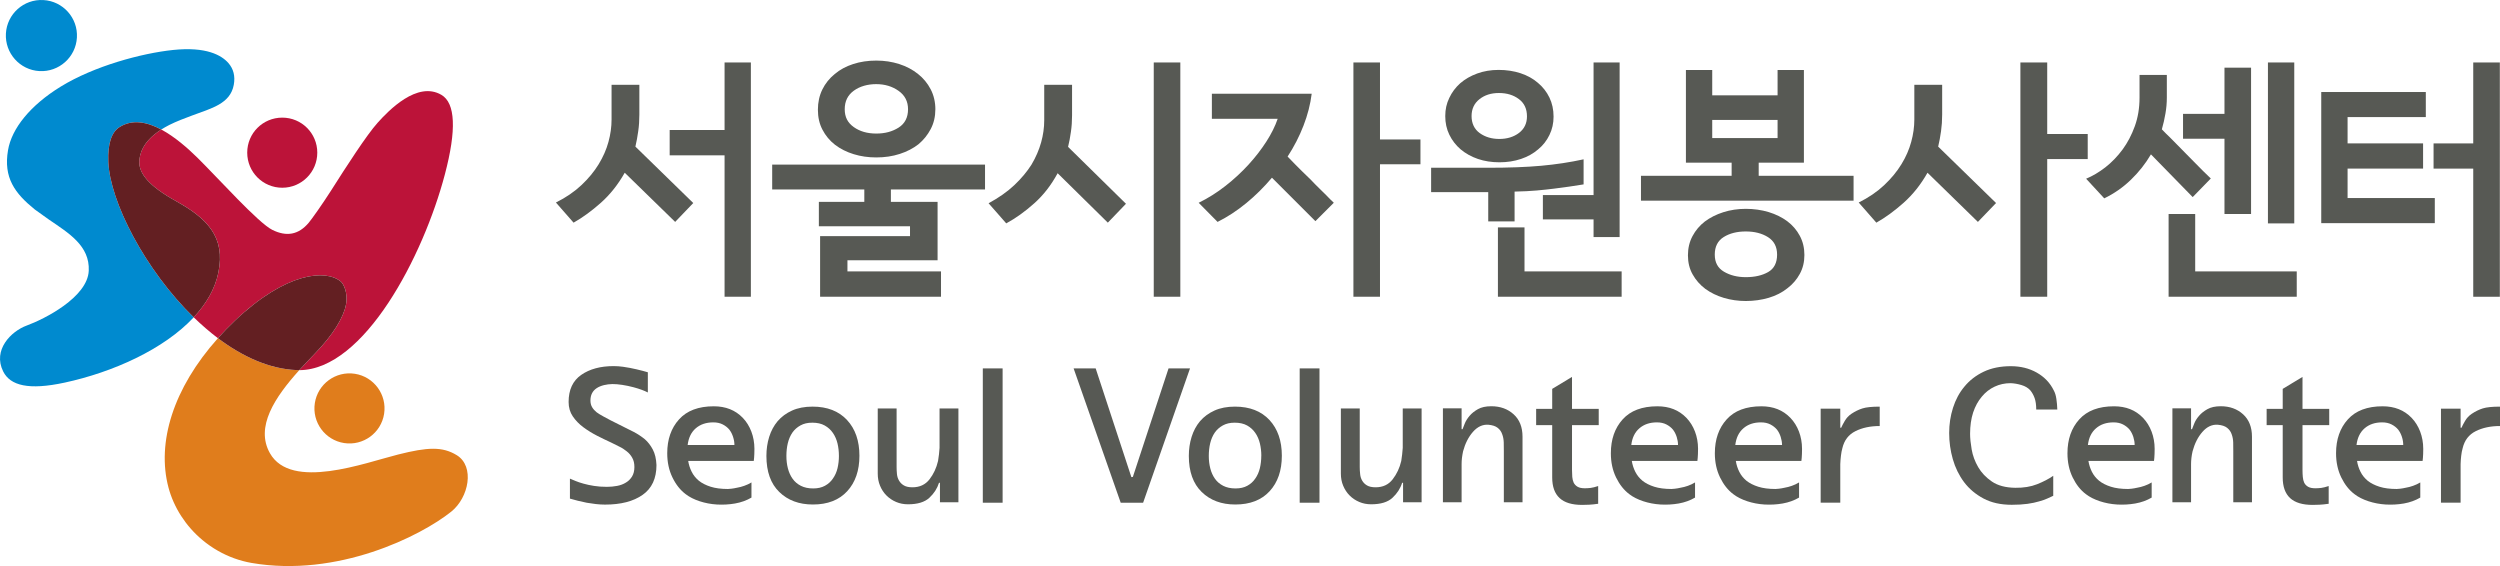 <?xml version="1.0" encoding="UTF-8"?>
<svg id="Layer_2" data-name="Layer 2" xmlns="http://www.w3.org/2000/svg" viewBox="0 0 1329.38 301">
  <defs>
    <style>
      .cls-1 {
        fill: #008acf;
      }

      .cls-2 {
        fill: #bc1339;
      }

      .cls-3 {
        fill: #e07d1c;
      }

      .cls-4 {
        fill: #575954;
      }

      .cls-5 {
        fill: #631f22;
      }
    </style>
  </defs>
  <g id="Layer_1-2" data-name="Layer 1">
    <g>
      <g>
        <path class="cls-2" d="m168.72,81.17c0,10.3-8.32,18.66-18.63,18.66s-18.63-8.35-18.63-18.66,8.31-18.62,18.63-18.62,18.63,8.34,18.63,18.62Z"/>
        <path class="cls-1" d="m40.9,19.97c-.59,10.44-9.53,18.41-19.94,17.83-10.41-.59-18.39-9.52-17.82-19.94C3.71,7.42,12.64-.56,23.08.03c10.41.58,18.41,9.5,17.82,19.94Z"/>
        <path class="cls-3" d="m204.25,220.06c-1.59,10.16-11.11,17.11-21.28,15.53-10.17-1.58-17.13-11.11-15.55-21.29,1.59-10.16,11.13-17.12,21.29-15.54,10.16,1.58,17.13,11.13,15.54,21.3Z"/>
        <path class="cls-1" d="m57.6,85.99c-.37-9.68,1.74-15.72,5.98-18.43,6.78-4.31,14.64-2.72,22.19,1.31,1.27-.8,2.68-1.62,4.23-2.41,3.91-1.96,8.04-3.51,12.05-5,10.29-3.86,20.43-6.22,22.27-16.38.84-4.6-.17-8.48-2.89-11.58-3.68-4.17-11.75-8.77-29.4-6.93-16.74,1.76-41.94,8.53-59.75,19.49-16.18,9.94-26.06,22.25-28.01,33.79-2.51,14.64,3.58,22.91,14.21,31.52l7.36,5.27c10.73,7.34,21.95,14.01,21.36,27.32-.63,14.16-23.7,25.76-32.97,29.14-8.35,3.05-18.22,12.99-12.54,24.4,3.77,7.58,13.61,10.08,32.72,5.95,25.6-5.53,52.72-17.67,68.6-34.71-25.95-25.3-44.55-61.61-45.4-82.73Z"/>
        <path class="cls-2" d="m124.83,170.61c27.52-26.2,48.71-27.43,56.44-20.86,1.25,1.07,3.95,5.8,2.7,12.28-1.28,6.72-6.72,15.92-16.68,26.15-2.72,2.82-5.48,5.71-8.14,8.66,34.49-.17,65.94-60.57,77.4-104.07,6.27-23.71,5.64-37.96-1.84-42.33-12.9-7.54-28.16,8.46-33.88,14.81-5.76,6.37-16.77,23.45-24.89,36.25-4.76,7.47-10.36,15.27-11.73,16.89-5.46,6.55-11.91,7.56-19.39,3.86-7.41-3.64-28.77-27.45-39.75-38.3-5.33-5.25-12.16-11.24-19.3-15.07-10.6,6.77-11.49,13.82-11.68,16.8-.38,6.5,5.18,13.34,19.61,21.32,16.28,9.03,26.32,18.94,22.42,37.89-1.75,8.73-6.47,16.71-13.12,23.83,4.13,4.01,8.44,7.75,12.88,11.12,2.79-3.13,5.76-6.2,8.94-9.22Z"/>
        <path class="cls-5" d="m93.7,107c-14.43-7.98-19.99-14.82-19.61-21.32.19-2.98,1.07-10.03,11.68-16.8-7.55-4.03-15.4-5.62-22.19-1.31-4.24,2.71-6.35,8.75-5.98,18.43.85,21.12,19.45,57.43,45.4,82.73,6.65-7.13,11.37-15.11,13.12-23.83,3.89-18.95-6.15-28.86-22.42-37.89Z"/>
        <path class="cls-3" d="m242.86,242.03c-7.61-4.66-15.48-4.29-31.12-.35-17.69,4.42-56.95,19.3-68.22-.71-7.86-13.96,2.6-29.68,15.62-44.14-.43,0-.87,0-1.31-.02-14.52-.57-28.84-7.12-41.94-16.97-23.91,26.71-32.6,55.57-26.32,79.34,2.84,10.68,9.24,20.62,18.05,27.96,2.58,2.16,5.35,4.08,8.23,5.72,5.58,3.19,11.64,5.39,17.9,6.48,45.72,7.89,89.92-14.25,106.19-27.26,9.37-7.51,12.65-24.09,2.91-30.06Z"/>
        <path class="cls-5" d="m159.14,196.84c2.66-2.95,5.42-5.83,8.14-8.66,9.96-10.23,15.4-19.42,16.68-26.15,1.25-6.48-1.45-11.21-2.7-12.28-7.73-6.57-28.91-5.34-56.44,20.86-3.19,3.03-6.15,6.1-8.94,9.22,13.1,9.85,27.42,16.4,41.94,16.97.44.02.88.02,1.31.02Z"/>
      </g>
      <g>
        <path class="cls-4" d="m368.64,107.96l-9.62,10.04-26.82-26.15c-3.51,6.24-7.74,11.55-12.61,15.91-4.9,4.36-9.76,7.92-14.59,10.64l-9.39-10.71c5.29-2.63,9.79-5.71,13.54-9.23,3.75-3.53,6.81-7.22,9.18-11.11,2.36-3.87,4.12-7.83,5.22-11.89,1.1-4.04,1.65-8,1.65-11.88v-18.49h14.78v15.84c0,3.09-.19,6.03-.6,8.85-.38,2.82-.9,5.55-1.5,8.18l30.76,29.99Zm30.64,49.84h-13.99v-75.2h-29.19v-13.47h29.19v-35.92h13.99v124.58Z"/>
        <path class="cls-4" d="m523.78,100.75h-50.05v6.6h24.83v31.03h-47.93v5.94h49.75v13.48h-64.29v-32.22h47.81v-5.28h-48.47v-12.94h24.17v-6.6h-48.99v-13.22h113.18v13.22Zm-26.41-42.53c0,3.79-.81,7.24-2.44,10.37-1.64,3.13-3.81,5.83-6.54,8.12-2.82,2.2-6.14,3.92-9.96,5.15-3.83,1.24-7.99,1.86-12.49,1.86-4.23,0-8.22-.57-11.94-1.72-3.75-1.14-7.08-2.81-9.98-5.01-2.82-2.2-5.04-4.87-6.66-8-1.65-3.12-2.44-6.66-2.44-10.63s.79-7.55,2.36-10.76c1.58-3.22,3.79-5.96,6.62-8.26,2.72-2.29,5.97-4.05,9.76-5.28,3.78-1.23,7.89-1.84,12.29-1.84s8.38.62,12.22,1.84c3.83,1.23,7.15,3,9.97,5.28,2.82,2.2,5.06,4.91,6.74,8.13,1.67,3.21,2.51,6.8,2.51,10.76Zm-14.52-.13c0-4.14-1.67-7.4-5.02-9.77-3.36-2.38-7.31-3.58-11.89-3.58s-8.74,1.17-11.94,3.5c-3.22,2.34-4.82,5.61-4.82,9.84s1.6,7.22,4.82,9.5c3.2,2.29,7.19,3.44,11.94,3.44s8.54-1.06,11.89-3.16c3.34-2.12,5.02-5.39,5.02-9.78Z"/>
        <path class="cls-4" d="m598.73,108.36l-9.64,10.04-26.69-26.29c-3.43,6.35-7.58,11.69-12.48,16.04-4.88,4.37-9.84,7.91-14.85,10.63l-9.39-10.7c5.37-2.9,9.94-6.11,13.67-9.62,3.74-3.53,6.79-7.19,9.18-10.97,2.29-3.88,3.98-7.79,5.09-11.76,1.1-3.96,1.65-7.87,1.65-11.75v-18.89h14.8v16.24c0,3.07-.2,6.01-.61,8.78-.38,2.78-.88,5.45-1.51,7.99l30.77,30.24Zm28.91,49.44h-14.13V33.22h14.13v124.58Z"/>
        <path class="cls-4" d="m699.47,117.6l-23.11-23.11c-4.23,5.02-8.79,9.53-13.68,13.54-4.87,4-9.96,7.33-15.24,9.97l-10.04-10.17c5.03-2.47,9.77-5.45,14.26-8.98,4.5-3.52,8.59-7.31,12.29-11.36,3.61-3.96,6.76-8.04,9.45-12.22,2.69-4.18,4.68-8.21,6.01-12.09h-34.99v-13.34h53.08c-.7,5.64-2.16,11.3-4.36,16.97-2.2,5.68-5.01,11.17-8.45,16.44,1.42,1.42,2.7,2.73,3.83,3.96,1.15,1.15,2.45,2.45,3.9,3.9,1.43,1.45,2.96,2.93,4.56,4.42,1.48,1.59,2.97,3.1,4.47,4.55,1.51,1.46,2.84,2.76,3.96,3.9,1.15,1.24,2.44,2.51,3.85,3.83l-9.78,9.77Zm55.86-30.25h-21.52v70.44h-14.13V33.22h14.13v40.93h21.52v13.21Z"/>
        <path class="cls-4" d="m842.09,98.05c-2.72.45-5.33.84-7.79,1.2-2.46.35-5.06.7-7.79,1.04-2.83.36-5.92.69-9.31,1-3.39.3-7.33.51-11.82.59v15.86h-14.01v-15.59h-30.37v-12.94h29.97c11.18,0,20.68-.35,28.53-1.06,7.83-.71,15.36-1.85,22.58-3.43v13.33Zm-15.98-36.04c0,3.52-.72,6.78-2.19,9.77-1.44,3-3.45,5.55-6.01,7.65-2.54,2.2-5.59,3.9-9.12,5.09-3.51,1.18-7.33,1.78-11.48,1.78s-7.95-.6-11.43-1.78c-3.49-1.19-6.53-2.9-9.17-5.09-2.56-2.2-4.56-4.79-6.02-7.79-1.46-2.99-2.17-6.3-2.17-9.91s.69-6.65,2.13-9.64c1.4-2.99,3.33-5.58,5.8-7.79,2.54-2.2,5.56-3.94,9.03-5.21,3.49-1.28,7.29-1.92,11.44-1.92s8.12.6,11.68,1.78c3.57,1.19,6.64,2.88,9.18,5.09,2.64,2.2,4.69,4.83,6.14,7.85,1.47,3.05,2.19,6.42,2.19,10.11Zm-14.14-.14c0-3.96-1.41-7.02-4.29-9.17-2.87-2.17-6.4-3.24-10.63-3.24s-7.59,1.11-10.37,3.3c-2.78,2.21-4.17,5.2-4.17,8.99s1.46,6.98,4.36,9.04c2.9,2.08,6.38,3.1,10.44,3.1s7.61-1.07,10.44-3.22c2.81-2.16,4.22-5.09,4.22-8.79Zm50.33,95.93h-65.78v-36.89h14.14v23.42h51.65v13.48Zm-1.06-31.75h-13.86v-9.37h-26.95v-12.95h26.95V33.22h13.86v92.84Z"/>
        <path class="cls-4" d="m985.64,106.7h-113.05v-13.2h48.21v-7h-24.31v-49.26h13.99v13.47h34.75v-13.47h14v49.26h-24.04v7h50.45v13.2Zm-26.15,28.93c0,3.7-.81,7.04-2.45,10.03-1.63,3-3.84,5.55-6.65,7.67-2.75,2.2-6.02,3.88-9.85,5.02-3.83,1.13-7.91,1.71-12.22,1.71-4.06,0-7.93-.56-11.63-1.65-3.7-1.11-7-2.7-9.89-4.81-2.82-2.13-5.06-4.67-6.73-7.67-1.7-2.99-2.51-6.38-2.51-10.17s.81-7.19,2.44-10.23c1.62-3.04,3.8-5.61,6.53-7.73,2.83-2.11,6.1-3.77,9.84-4.96,3.74-1.19,7.73-1.79,11.95-1.79s8.36.58,12.16,1.72c3.77,1.15,7.09,2.78,9.91,4.88,2.81,2.12,5.02,4.69,6.65,7.73,1.64,3.04,2.45,6.45,2.45,10.24Zm-14.26-62.21v-9.64h-34.75v9.64h34.75Zm-.26,61.95c0-4.15-1.61-7.22-4.82-9.26-3.21-2.02-7.14-3.03-11.82-3.03s-8.59.99-11.75,2.97c-3.18,1.98-4.75,5.09-4.75,9.32s1.62,7.17,4.87,9.1c3.27,1.93,7.14,2.91,11.63,2.91,4.75,0,8.72-.91,11.88-2.71,3.18-1.81,4.76-4.91,4.76-9.3Z"/>
        <path class="cls-4" d="m1061.4,107.96l-9.65,10.04-26.8-26.15c-3.52,6.24-7.74,11.55-12.62,15.91-4.88,4.36-9.76,7.92-14.58,10.64l-9.38-10.71c5.28-2.63,9.79-5.71,13.54-9.23,3.73-3.53,6.8-7.22,9.17-11.11,2.38-3.87,4.11-7.83,5.21-11.89,1.11-4.04,1.66-8,1.66-11.88v-18.49h14.8v15.84c0,3.09-.2,6.03-.6,8.85-.38,2.82-.91,5.55-1.52,8.18l30.77,29.99Zm48.75-23.38h-21.54v73.22h-14.26V33.22h14.26v38.03h21.54v13.33Z"/>
        <path class="cls-4" d="m1165.96,104.79l-22.19-22.71c-2.89,4.94-6.45,9.43-10.63,13.48-4.18,4.05-8.92,7.36-14.2,9.91l-9.64-10.44c3.42-1.41,6.84-3.43,10.25-6.07,3.38-2.64,6.44-5.81,9.17-9.51,2.65-3.61,4.79-7.72,6.47-12.34,1.67-4.63,2.51-9.67,2.51-15.12v-12.16h14.52v12.16c0,2.73-.24,5.5-.73,8.32-.48,2.81-1.11,5.63-1.92,8.46,1.5,1.59,2.88,2.95,4.11,4.1,1.23,1.23,2.62,2.63,4.17,4.22,1.53,1.58,3.09,3.17,4.68,4.76,1.67,1.67,3.28,3.3,4.81,4.88,1.55,1.58,2.94,3,4.18,4.22,1.22,1.15,2.58,2.47,4.08,3.96l-9.65,9.91Zm55.34,53.01h-68.14v-44.02h14.14v30.55h54v13.48Zm-24.29-44.02h-14.14v-40.02h-22.04v-13.21h22.04v-24.56h14.14v77.79Zm22.97,5.01h-14V33.22h14v85.57Z"/>
        <path class="cls-4" d="m1294.71,118.66h-60.38V48.93h55.6v13.33h-41.6v13.99h40.15v13.4h-40.15v15.66h46.38v13.34Zm34.58,39.14h-14.14v-68.14h-21.1v-13.4h21.1v-43.04h14.14v124.58Z"/>
      </g>
      <g>
        <path class="cls-4" d="m349.08,247.25c0,7.16-2.46,12.46-7.38,15.9-4.9,3.45-11.55,5.17-19.97,5.17-1.66,0-3.3-.1-4.92-.29-1.62-.2-3.22-.44-4.82-.7-1.58-.34-3.15-.67-4.67-1.04-1.52-.37-2.95-.75-4.26-1.15v-10.63c.79.32,1.77.74,2.97,1.25,1.18.5,2.62.97,4.26,1.43,1.67.47,3.51.87,5.56,1.19,2.07.34,4.35.5,6.88.5,1.85,0,3.65-.17,5.4-.5,1.77-.33,3.34-.92,4.73-1.79,1.33-.79,2.4-1.87,3.24-3.22.82-1.36,1.24-3.03,1.24-5.02s-.38-3.56-1.15-4.92c-.75-1.36-1.73-2.5-2.93-3.43-1.19-.99-2.53-1.85-3.99-2.53-1.46-.69-2.87-1.41-4.26-2.13-2.33-1.06-4.79-2.25-7.41-3.58-2.6-1.33-5.09-2.85-7.4-4.57-2.25-1.66-4.12-3.59-5.61-5.77-1.48-2.19-2.23-4.73-2.23-7.65,0-6.5,2.23-11.3,6.71-14.42,4.48-3.11,10.21-4.67,17.25-4.67,1.65,0,3.32.13,5.01.36,4.63.61,10.39,2.09,13.16,2.92v10.74c-1.79-.93-4.32-1.9-7.65-2.79-3.88-1.03-8.23-1.73-11.22-1.68s-6.17.73-8.35,2.19c-2.2,1.46-3.3,3.64-3.3,6.56,0,1.39.31,2.59.91,3.58.6,1,1.39,1.88,2.39,2.68,1.43,1.15,5.71,3.35,7.45,4.28,1.74.93,10.41,5.18,12.32,6.18,1.93,1,4.13,2.45,5.85,3.86,1.67,1.46,3.08,3.28,4.23,5.46,1.17,2.19,1.81,4.94,1.96,8.25Z"/>
        <path class="cls-4" d="m401.17,238.62c0,4.31-.35,6.47-.35,6.47h-34.87c.32,2.06.94,3.98,1.85,5.77.88,1.8,2.17,3.39,3.82,4.78,1.66,1.32,3.75,2.38,6.27,3.18,2.52.8,5.58,1.2,9.16,1.2.32,0,.93-.05,1.83-.15.9-.1,1.95-.28,3.14-.55,1.19-.2,2.46-.53,3.77-1,1.34-.46,2.59-1.06,3.8-1.79v8.06c-2.6,1.52-5.49,2.57-8.72,3.14-3.22.56-6.45.73-9.7.54-3.19-.2-6.23-.78-9.16-1.74-2.93-.97-5.36-2.2-7.36-3.73-2.85-2.12-5.22-5.09-7.07-8.9-1.86-3.82-2.78-8.11-2.78-12.88,0-7.36,2.09-13.37,6.27-18,4.18-4.65,10.35-6.97,18.5-6.97,6.3,0,11.43,2.03,15.38,6.11,3.94,4.08,6.21,10,6.21,16.47Zm-10.64-1.99c0-1.4-.23-2.82-.71-4.27-.45-1.46-1.12-2.75-1.98-3.89-.93-1.12-2.1-2.05-3.53-2.78-1.42-.73-3.1-1.09-5.03-1.09-3.77,0-6.87,1.05-9.3,3.14-2.42,2.09-3.86,5.06-4.32,8.9h24.87Z"/>
        <path class="cls-4" d="m902.94,238.62c0,4.31-.35,6.47-.35,6.47h-34.88c.33,2.06.95,3.98,1.85,5.77.9,1.8,2.16,3.39,3.83,4.78,1.65,1.32,3.74,2.38,6.26,3.18,2.52.8,5.56,1.2,9.15,1.2.33,0,.95-.05,1.84-.15.9-.1,1.95-.28,3.13-.55,1.21-.2,2.47-.53,3.8-1,1.31-.46,2.58-1.06,3.77-1.79v8.06c-2.58,1.52-5.48,2.57-8.69,3.14-3.22.56-6.45.73-9.7.54-3.2-.2-6.25-.78-9.17-1.74-2.91-.97-5.37-2.2-7.36-3.73-2.84-2.12-5.21-5.09-7.07-8.9-1.86-3.82-2.77-8.11-2.77-12.88,0-7.36,2.08-13.37,6.26-18,4.18-4.65,10.34-6.97,18.51-6.97,6.29,0,11.42,2.03,15.37,6.11,3.95,4.08,6.22,10,6.22,16.47Zm-10.65-1.99c0-1.4-.24-2.82-.69-4.27-.48-1.46-1.12-2.75-1.99-3.89-.92-1.12-2.11-2.05-3.53-2.78-1.42-.73-3.09-1.09-5.03-1.09-3.77,0-6.87,1.05-9.29,3.14-2.44,2.09-3.87,5.06-4.32,8.9h24.86Z"/>
        <path class="cls-4" d="m958.24,238.62c0,4.31-.35,6.47-.35,6.47h-34.87c.33,2.06.93,3.98,1.84,5.77.88,1.8,2.17,3.39,3.82,4.78,1.67,1.32,3.75,2.38,6.28,3.18,2.51.8,5.56,1.2,9.15,1.2.34,0,.94-.05,1.84-.15.9-.1,1.93-.28,3.14-.55,1.18-.2,2.45-.53,3.77-1,1.33-.46,2.59-1.06,3.79-1.79v8.06c-2.59,1.52-5.49,2.57-8.72,3.14-3.21.56-6.45.73-9.7.54-3.18-.2-6.23-.78-9.15-1.74-2.91-.97-5.37-2.2-7.36-3.73-2.86-2.12-5.21-5.09-7.07-8.9-1.86-3.82-2.78-8.11-2.78-12.88,0-7.36,2.09-13.37,6.27-18,4.18-4.65,10.34-6.97,18.51-6.97,6.3,0,11.41,2.03,15.36,6.11,3.95,4.08,6.22,10,6.22,16.47Zm-10.64-1.99c0-1.4-.24-2.82-.7-4.27-.47-1.46-1.11-2.75-1.98-3.89-.94-1.12-2.11-2.05-3.53-2.78-1.42-.73-3.1-1.09-5.03-1.09-3.77,0-6.88,1.05-9.29,3.14-2.44,2.09-3.87,5.06-4.33,8.9h24.87Z"/>
        <path class="cls-4" d="m1145.74,238.62c0,4.31-.35,6.47-.35,6.47h-34.87c.33,2.06.95,3.98,1.84,5.77.9,1.8,2.17,3.39,3.83,4.78,1.66,1.32,3.74,2.38,6.27,3.18,2.51.8,5.56,1.2,9.15,1.2.34,0,.94-.05,1.84-.15.89-.1,1.93-.28,3.13-.55,1.19-.2,2.46-.53,3.78-1,1.33-.46,2.59-1.06,3.79-1.79v8.06c-2.59,1.52-5.49,2.57-8.72,3.14-3.2.56-6.45.73-9.7.54-3.18-.2-6.23-.78-9.15-1.74-2.91-.97-5.37-2.2-7.36-3.73-2.86-2.12-5.21-5.09-7.07-8.9-1.86-3.82-2.78-8.11-2.78-12.88,0-7.36,2.09-13.37,6.27-18,4.18-4.65,10.34-6.97,18.51-6.97,6.31,0,11.42,2.03,15.36,6.11,3.94,4.08,6.22,10,6.22,16.47Zm-10.64-1.99c0-1.4-.24-2.82-.69-4.27-.48-1.46-1.12-2.75-1.99-3.89-.93-1.12-2.11-2.05-3.53-2.78-1.42-.73-3.1-1.09-5.03-1.09-3.77,0-6.88,1.05-9.29,3.14-2.44,2.09-3.87,5.06-4.33,8.9h24.87Z"/>
        <path class="cls-4" d="m1288.57,238.62c0,4.31-.35,6.47-.35,6.47h-34.86c.32,2.06.94,3.98,1.84,5.77.88,1.8,2.17,3.39,3.82,4.78,1.66,1.32,3.75,2.38,6.27,3.18,2.52.8,5.58,1.2,9.16,1.2.32,0,.93-.05,1.84-.15.88-.1,1.93-.28,3.13-.55,1.19-.2,2.45-.53,3.77-1,1.33-.46,2.59-1.06,3.8-1.79v8.06c-2.6,1.52-5.49,2.57-8.72,3.14-3.22.56-6.45.73-9.7.54-3.19-.2-6.23-.78-9.16-1.74-2.93-.97-5.37-2.2-7.36-3.73-2.85-2.12-5.21-5.09-7.07-8.9-1.85-3.82-2.78-8.11-2.78-12.88,0-7.36,2.09-13.37,6.27-18,4.18-4.65,10.35-6.97,18.5-6.97,6.3,0,11.43,2.03,15.38,6.11,3.94,4.08,6.21,10,6.21,16.47Zm-10.65-1.99c0-1.4-.22-2.82-.68-4.27-.47-1.46-1.13-2.75-1.99-3.89-.93-1.12-2.1-2.05-3.54-2.78-1.42-.73-3.1-1.09-5.01-1.09-3.8,0-6.88,1.05-9.31,3.14-2.41,2.09-3.86,5.06-4.32,8.9h24.86Z"/>
        <path class="cls-4" d="m457,242.34c0,7.88-2.17,14.17-6.5,18.87-4.35,4.71-10.42,7.06-18.22,7.06-7.37,0-13.33-2.21-17.89-6.65-4.57-4.44-6.85-10.83-6.85-19.18,0-3.58.49-6.96,1.48-10.14,1-3.18,2.48-5.95,4.48-8.33,2.05-2.39,4.61-4.28,7.7-5.67,3.08-1.39,6.7-2.08,10.88-2.08,7.81,0,13.91,2.38,18.32,7.11,4.41,4.73,6.6,11.08,6.6,19.03Zm-10.91,0c0-2.26-.25-4.42-.74-6.51-.5-2.08-1.31-3.96-2.45-5.61-1.12-1.65-2.59-2.98-4.37-3.97-1.78-.99-3.98-1.49-6.56-1.49s-4.54.48-6.3,1.44c-1.76.97-3.2,2.24-4.32,3.83-1.12,1.66-1.93,3.55-2.44,5.67-.5,2.11-.74,4.36-.74,6.75s.26,4.52.79,6.6c.55,2.09,1.36,3.93,2.5,5.52,1.12,1.59,2.59,2.85,4.41,3.77,1.84.93,3.99,1.39,6.52,1.39s4.54-.48,6.3-1.44c1.76-.96,3.15-2.23,4.22-3.83,1.13-1.59,1.95-3.43,2.45-5.51.49-2.09.74-4.29.74-6.6Z"/>
        <path class="cls-4" d="m509.65,267.07h-9.83v-10.34h-.5c-.93,2.98-2.63,5.63-5.11,7.95-2.48,2.32-6.28,3.48-11.38,3.48-2.26,0-4.36-.41-6.32-1.24-1.95-.83-3.65-1.97-5.11-3.43-1.46-1.45-2.6-3.18-3.42-5.17-.84-1.99-1.24-4.13-1.24-6.46v-34.67h10.03v31.11c0,1.25.06,2.52.19,3.82.14,1.3.5,2.44,1.1,3.43.6,1.06,1.46,1.93,2.58,2.58,1.12.67,2.65.99,4.56.99,3.85,0,6.85-1.4,9.05-4.21,2.19-2.82,3.7-6.08,4.56-9.79.2-1.19.37-2.36.5-3.54.12-1.15.24-2.29.3-3.43v-20.96h10.03v49.88Z"/>
        <path class="cls-4" d="m533.14,267.32h-10.53v-71.42h10.53v71.42Z"/>
        <path class="cls-4" d="m632.79,195.9l-24.93,71.42h-11.92l-25.04-71.42h11.73l18.98,57.81.79-.1,18.98-57.71h11.43Z"/>
        <path class="cls-4" d="m681.62,242.34c0,7.88-2.17,14.17-6.5,18.87-4.35,4.71-10.41,7.06-18.25,7.06-7.33,0-13.3-2.21-17.86-6.65-4.57-4.44-6.85-10.83-6.85-19.18,0-3.58.49-6.96,1.48-10.14,1-3.18,2.48-5.95,4.47-8.33,2.07-2.39,4.63-4.28,7.71-5.67,3.07-1.39,6.7-2.08,10.87-2.08,7.83,0,13.92,2.38,18.34,7.11,4.39,4.73,6.59,11.08,6.59,19.03Zm-10.91,0c0-2.26-.26-4.42-.75-6.51-.5-2.08-1.3-3.96-2.44-5.61-1.13-1.65-2.59-2.98-4.36-3.97-1.79-.99-3.99-1.49-6.57-1.49s-4.55.48-6.31,1.44c-1.77.97-3.2,2.24-4.32,3.83-1.13,1.66-1.93,3.55-2.44,5.67-.5,2.11-.74,4.36-.74,6.75s.26,4.52.79,6.6c.53,2.09,1.36,3.93,2.48,5.52,1.12,1.59,2.6,2.85,4.42,3.77,1.81.93,3.99,1.39,6.52,1.39s4.54-.48,6.3-1.44c1.74-.96,3.16-2.23,4.21-3.83,1.13-1.59,1.93-3.43,2.44-5.51.49-2.09.75-4.29.75-6.6Z"/>
        <path class="cls-4" d="m701.64,267.32h-10.53v-71.42h10.53v71.42Z"/>
        <path class="cls-4" d="m755.92,267.07h-9.84v-10.34h-.5c-.91,2.98-2.63,5.63-5.11,7.95-2.48,2.32-6.28,3.48-11.37,3.48-2.24,0-4.36-.41-6.3-1.24-1.96-.83-3.68-1.97-5.12-3.43-1.47-1.45-2.59-3.18-3.43-5.17-.84-1.99-1.24-4.13-1.24-6.46v-34.67h10.03v31.11c0,1.25.07,2.52.22,3.82.12,1.3.48,2.44,1.07,3.43.6,1.06,1.46,1.93,2.58,2.58,1.13.67,2.65.99,4.59.99,3.83,0,6.85-1.4,9.03-4.21,2.19-2.82,3.73-6.08,4.59-9.79.19-1.19.36-2.36.48-3.54.14-1.15.24-2.29.31-3.43v-20.96h10.03v49.88Z"/>
        <path class="cls-4" d="m809.61,267.07h-9.94v-27.12c0-1.52-.02-3.08-.05-4.66-.05-1.59-.31-3.08-.86-4.48-.45-1.33-1.24-2.43-2.38-3.32-1.12-.9-2.78-1.44-4.97-1.64-3.04-.2-5.76,1.06-8.16,3.79-2.38,2.71-4.13,6.15-5.25,10.32-.26,1.19-.45,2.37-.6,3.53-.13,1.16-.19,2.23-.19,3.22v20.37h-9.94v-49.96h9.94v11.12h.49c.28-.66.67-1.67,1.19-3.02.53-1.36,1.4-2.74,2.59-4.13,1.12-1.33,2.59-2.49,4.41-3.52,1.83-1.03,4.19-1.55,7.11-1.55,4.78,0,8.73,1.43,11.87,4.28,3.15,2.84,4.73,6.82,4.73,11.92v34.87Z"/>
        <path class="cls-4" d="m850.13,226.06h-14.21v23.94c0,1.27.05,2.47.14,3.63.11,1.16.36,2.17.75,3.03.47.93,1.17,1.65,2.09,2.18.93.54,2.22.8,3.87.8,1,0,2.03-.07,3.08-.19,1.06-.14,2.39-.47,3.98-1v9.43c-1.92.28-3.55.44-4.86.5-1.34.07-2.56.1-3.68.1-5.37,0-9.36-1.21-11.96-3.63-2.63-2.42-3.94-6.07-3.94-10.98v-27.81h-8.54v-8.65h8.54v-10.63l10.53-6.36v16.99h14.21v8.65Z"/>
        <path class="cls-4" d="m999.54,226.54c-4.97,0-9.29.91-12.92,2.74-3.65,1.82-5.97,4.85-6.95,9.09-.33,1.19-.58,2.5-.74,3.92-.18,1.43-.29,2.94-.36,4.53v20.46h-10.43v-49.97h10.43v10.13h.49c.39-.93,1.04-2.13,1.9-3.62.86-1.49,2.01-2.73,3.46-3.73,1.99-1.33,3.98-2.3,5.97-2.92,1.98-.63,5.04-.94,9.15-.94v10.33Z"/>
        <path class="cls-4" d="m1093.98,217.76h-11.21c0-2.45-.29-4.47-.85-6.06-.57-1.59-1.34-2.98-2.33-4.17-1.13-1.25-2.69-2.19-4.67-2.78-1.99-.6-3.92-.93-5.77-1-3.04,0-5.89.61-8.49,1.84-2.63,1.22-4.9,3-6.81,5.31-1.98,2.32-3.53,5.14-4.63,8.44-1.07,3.31-1.62,7.09-1.62,11.33,0,2.32.28,5.09.84,8.34.57,3.26,1.72,6.37,3.44,9.34,1.72,2.98,4.16,5.55,7.3,7.7,3.14,2.15,7.3,3.26,12.47,3.33,4.37.06,8.23-.57,11.57-1.89,3.34-1.33,6.21-2.81,8.6-4.48v10.63c-.86.41-1.91.88-3.13,1.44-1.23.56-2.7,1.08-4.42,1.54-1.73.53-3.77.96-6.16,1.3-2.39.33-5.17.5-8.35.5-5.84,0-10.83-1.11-15.01-3.33-4.17-2.22-7.62-5.11-10.33-8.69-2.71-3.64-4.72-7.73-6.01-12.26-1.29-4.54-1.93-9.15-1.93-13.86s.67-9.1,2.03-13.41c1.36-4.3,3.39-8.08,6.11-11.33,2.72-3.31,6.13-5.94,10.23-7.89,4.1-1.95,8.91-2.93,14.4-2.93,5.17,0,9.78,1.13,13.82,3.42,4.04,2.29,7.06,5.45,9.04,9.49.66,1.19,1.13,2.7,1.38,4.52.28,1.81.43,3.7.49,5.61Z"/>
        <path class="cls-4" d="m1197.5,267.07h-9.95v-27.12c0-1.52,0-3.08-.04-4.66-.04-1.59-.32-3.08-.85-4.48-.47-1.33-1.27-2.43-2.39-3.32-1.12-.9-2.77-1.44-4.97-1.64-3.04-.2-5.76,1.06-8.14,3.79-2.39,2.71-4.13,6.15-5.25,10.32-.28,1.19-.48,2.37-.61,3.53s-.2,2.23-.2,3.22v20.37h-9.92v-49.96h9.92v11.12h.5c.26-.66.67-1.67,1.19-3.02.52-1.36,1.38-2.74,2.58-4.13,1.12-1.33,2.6-2.49,4.43-3.52,1.83-1.03,4.19-1.55,7.09-1.55,4.78,0,8.73,1.43,11.88,4.28,3.13,2.84,4.72,6.82,4.72,11.92v34.87Z"/>
        <path class="cls-4" d="m1238.57,226.06h-14.21v23.94c0,1.27.06,2.47.16,3.63.1,1.16.35,2.17.74,3.03.45.93,1.17,1.65,2.08,2.18.93.54,2.22.8,3.89.8.98,0,2.01-.07,3.08-.19,1.05-.14,2.38-.47,3.97-1v9.43c-1.92.28-3.54.44-4.87.5-1.31.07-2.54.1-3.67.1-5.37,0-9.36-1.21-11.98-3.63-2.6-2.42-3.92-6.07-3.92-10.98v-27.81h-8.55v-8.65h8.55v-10.63l10.52-6.36v16.99h14.21v8.65Z"/>
        <path class="cls-4" d="m1329.38,226.54c-4.97,0-9.28.91-12.92,2.74-3.64,1.82-5.96,4.85-6.95,9.09-.35,1.19-.59,2.5-.75,3.92-.17,1.43-.29,2.94-.33,4.53v20.46h-10.44v-49.97h10.44v10.13h.49c.39-.93,1.01-2.13,1.89-3.62.86-1.49,2.02-2.73,3.48-3.73,1.98-1.33,3.96-2.3,5.95-2.92,1.99-.63,5.04-.94,9.16-.94v10.33Z"/>
      </g>
    </g>
  </g>
</svg>